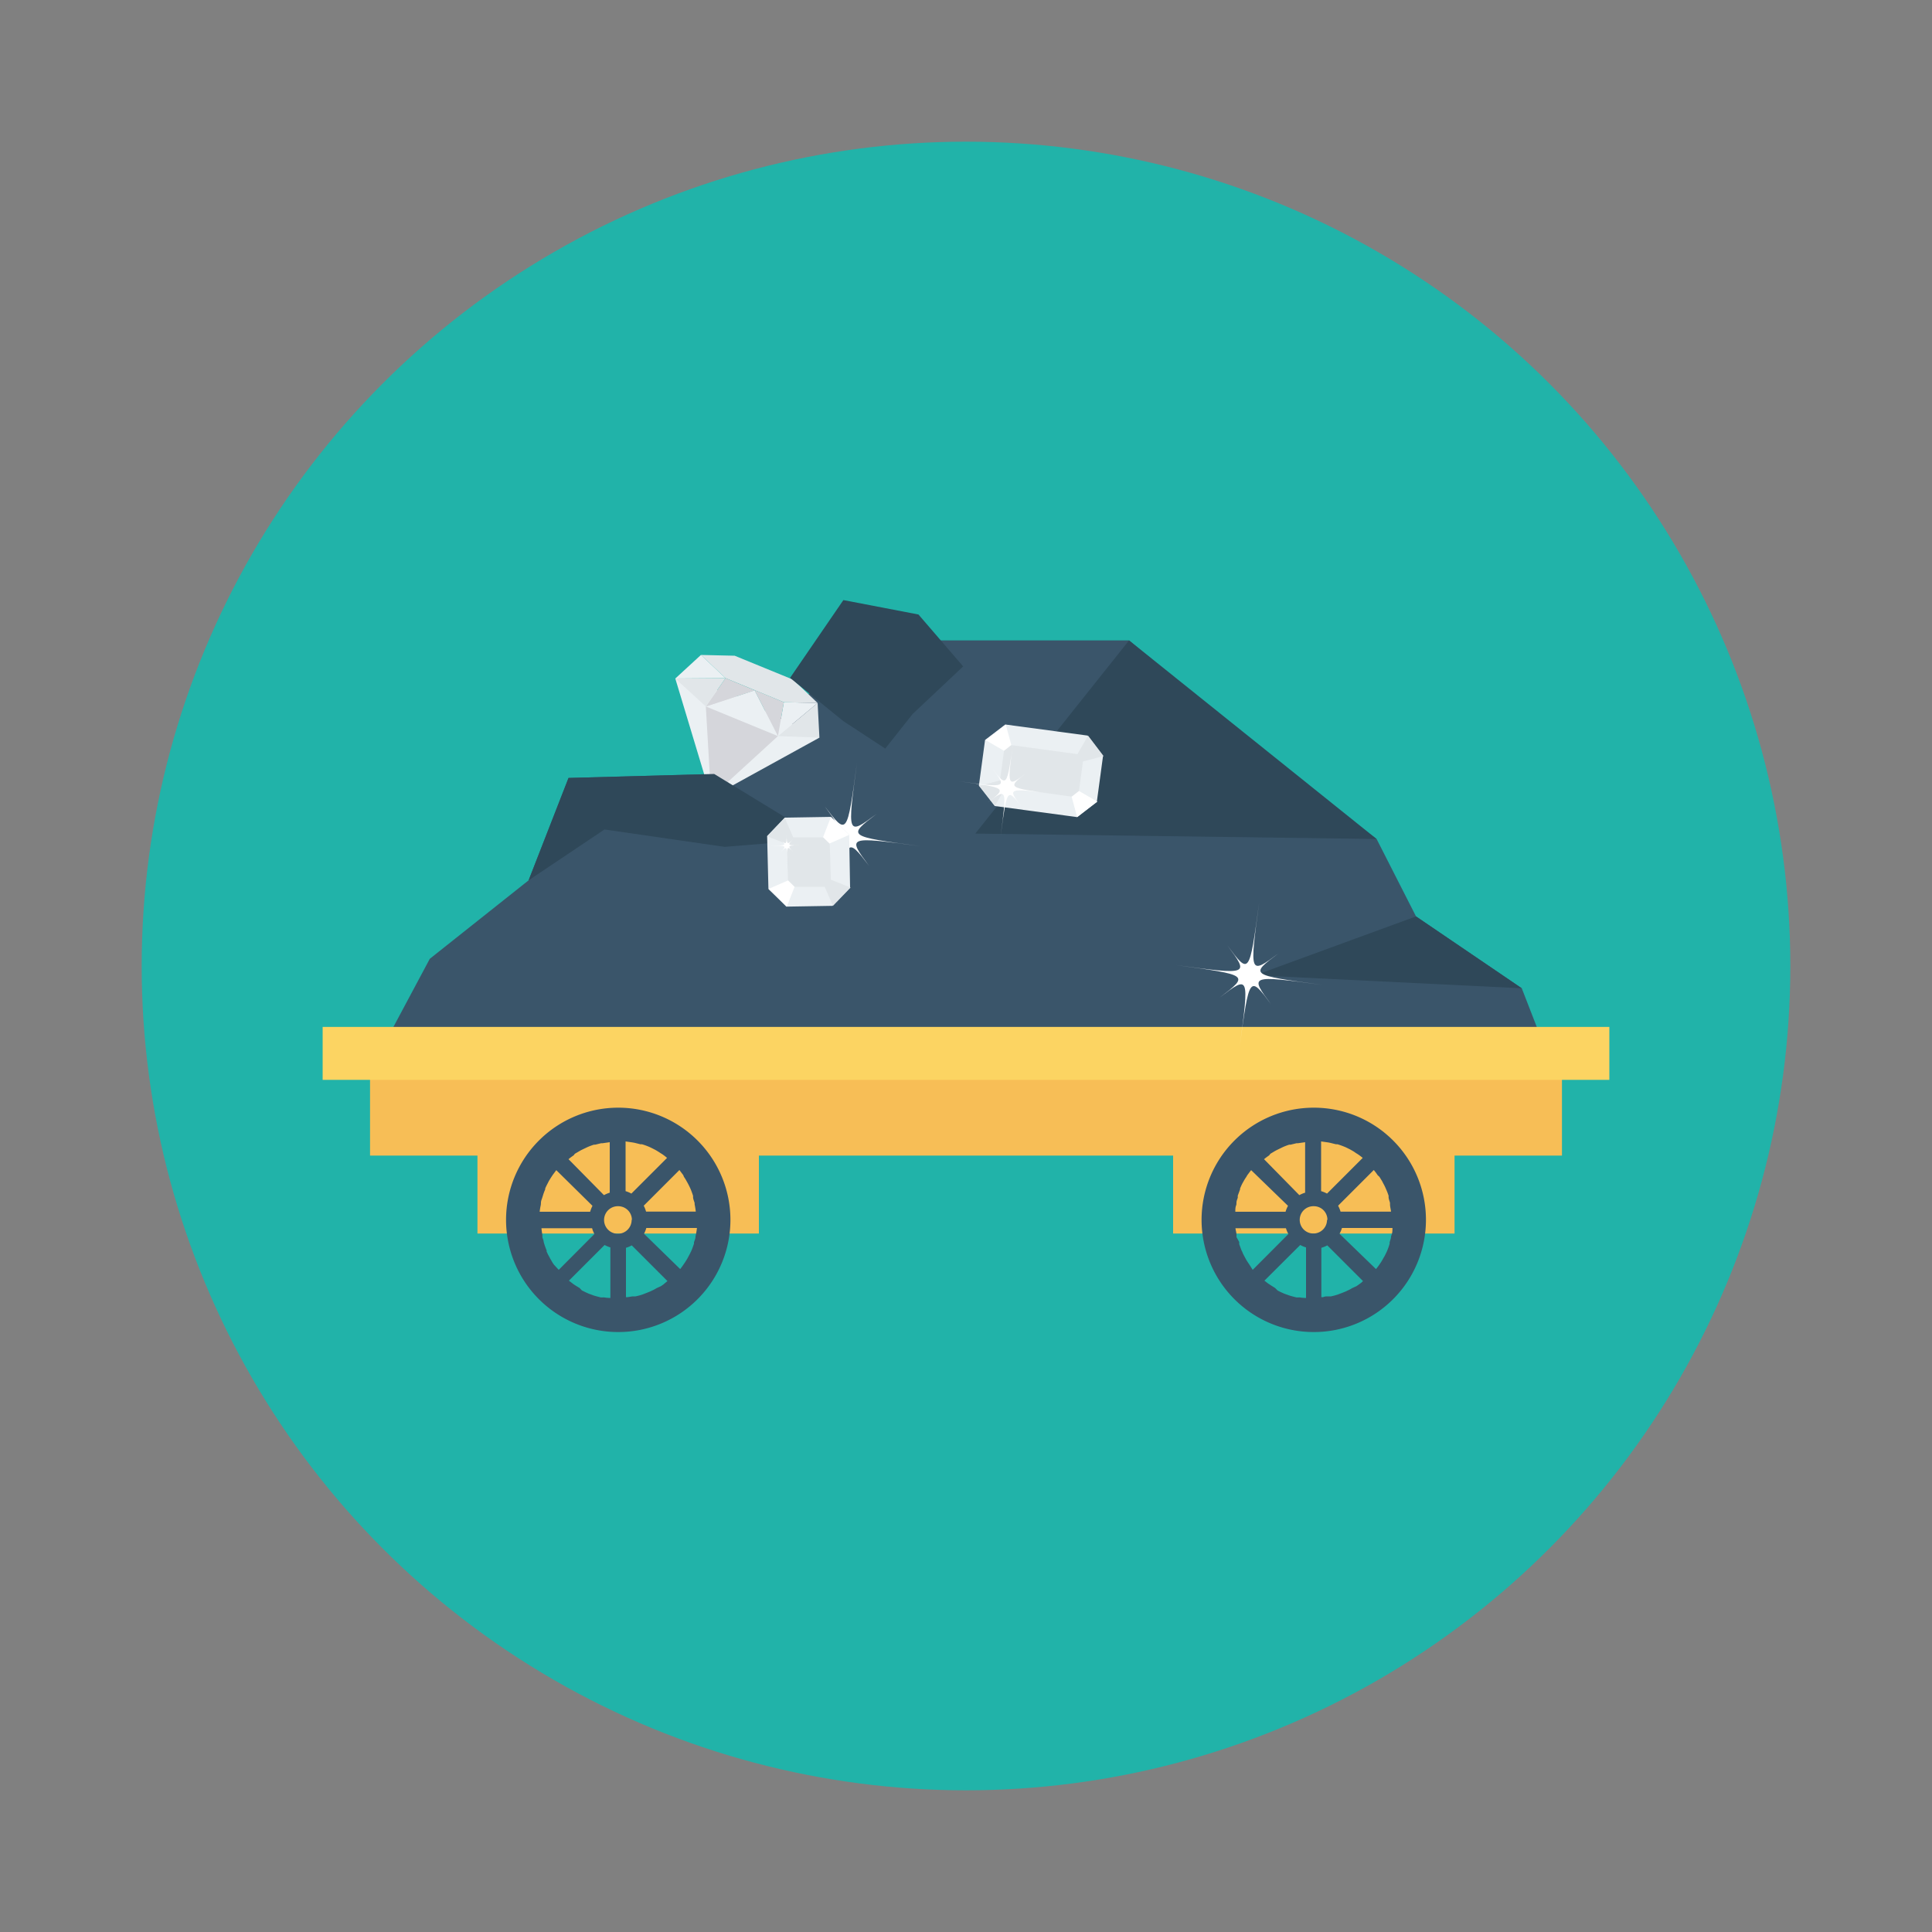 <svg id="Layer_1" height="512" viewBox="0 0 150 150" width="512" xmlns="http://www.w3.org/2000/svg" data-name="Layer 1"><rect x="0" y="0" width="150" height="150" fill="#808080" stroke="none"/><circle cx="75" cy="75" fill="#21b3a9" r="64"/><path d="m120.11 81.78-1.96-5.05-8.21-5.58-3.06-6.01-6.86-5.07-12.36-10.35h-19.93l-12.28 10.37-11.31.31-3.1 7.95-7.67 6.09-3.92 7.34z" fill="#3a556a"/><path d="m63.62 57.27-8.41 4.63-2.78-9.22 4.24 1.18z" fill="#ebf0f3"/><path d="m60.4 57.15-5.19 4.75-.41-7.05 1.87-.99z" fill="#d5d6db"/><path d="m61.58 52.77-4.54-1.86-2.62-.06 1.91 1.8 4.53 1.87 2.62.06z" fill="#e1e6e9"/><path d="m63.48 54.58.14 2.69-3.22-.12z" fill="#e1e6e9"/><path d="m60.86 54.52-.46 2.63 3.08-2.57z" fill="#ebf0f3"/><path d="m60.4 57.15-5.6-2.3 3.79-1.26z" fill="#ebf0f3"/><path d="m58.57 53.57 1.83 3.58.46-2.63z" fill="#d5d6db"/><path d="m56.33 52.65-1.53 2.2 3.82-1.25z" fill="#d5d6db"/><path d="m56.33 52.65-3.9.03 1.99-1.83z" fill="#ebf0f3"/><path d="m52.43 52.68 3.9-.03-1.53 2.2z" fill="#e1e6e9"/><path d="m121.27 82.72h-92.54v7h8.34v6.05h21.85v-6.05h32.16v6.05h21.85v-6.05h8.34z" fill="#f7be56"/><path d="m25.05 79.73h99.9v4.11h-99.9z" fill="#fcd462"/><path d="m102 86a8.71 8.71 0 1 0 8.71 8.71 8.7 8.7 0 0 0 -8.71-8.71zm6 10c0 .15-.07.3-.11.45v.11a4.56 4.56 0 0 1 -.18.52c-.06.15-.14.3-.21.44l-.09.15c-.06.11-.12.22-.19.33l-.09.13a3.79 3.79 0 0 1 -.3.4l-2.83-2.74a2.25 2.25 0 0 0 .19-.45h3.92c0 .19 0 .38-.08.56zm-2.5 3.73-.19.13-.31.14-.21.12-.29.14-.27.11-.37.14-.23.07-.29.07h-.24c-.12 0-.25 0-.37.06h-.14v-3.83a2.34 2.34 0 0 0 .46-.19l2.77 2.77c-.08.1-.21.19-.34.28zm-4.63 1h-.22l-.31-.08-.21-.06-.42-.15-.2-.09a3.18 3.18 0 0 1 -.32-.16l-.19-.19-.27-.17-.17-.11c-.14-.09-.26-.19-.39-.29l2.78-2.77a2.25 2.25 0 0 0 .45.19v3.92h-.13c-.16-.01-.27-.02-.42-.05zm-3.87-2.55-.1-.15a3.21 3.21 0 0 1 -.19-.31l-.09-.17a2.64 2.64 0 0 1 -.18-.38l-.05-.09-.18-.49v-.17l-.21-.37v-.18c0-.16-.06-.34-.08-.51h3.92a2.25 2.25 0 0 0 .19.45l-2.77 2.78zm-1-4.81c0-.13.06-.25.1-.38v-.16l.18-.49v-.07c.06-.14.12-.28.19-.41l.09-.16a3.45 3.45 0 0 1 .2-.32l.08-.14c.1-.13.19-.26.3-.39l2.86 2.77a2.34 2.34 0 0 0 -.19.46h-3.9c0-.19 0-.37.08-.54zm2.63-3.79.35-.21.13-.07.47-.23a4.65 4.65 0 0 1 .52-.2h.11l.45-.11h.11l.56-.08v3.92a2.25 2.25 0 0 0 -.45.19l-2.74-2.79c.13-.11.27-.21.4-.3zm4.65-.85.44.11h.12a5.17 5.17 0 0 1 .51.18c.16.06.3.14.45.21l.14.08a2.66 2.66 0 0 1 .33.21l.13.08a3.79 3.79 0 0 1 .4.3l-2.77 2.77a2.34 2.34 0 0 0 -.46-.19v-3.86l.56.08zm3.82 2.64.21.34.07.14a4.09 4.09 0 0 1 .23.47 4.65 4.65 0 0 1 .2.52v.1c0 .15.08.31.11.46v.1c0 .19.06.38.08.57h-3.92a2.34 2.34 0 0 0 -.19-.46l2.77-2.77a3.79 3.79 0 0 1 .3.4zm-4.07 3.34a1.06 1.06 0 1 1 -1.03-1.06 1.05 1.05 0 0 1 1.06 1.06z" fill="#3a556a"/><path d="m48 86a8.71 8.71 0 1 0 8.71 8.71 8.71 8.71 0 0 0 -8.71-8.71zm6 10c0 .15-.07.3-.12.45v.11c-.06.18-.12.35-.19.52-.07.15-.14.3-.22.44l-.08.15c-.06.11-.13.22-.2.33l-.09.13c-.09.14-.19.27-.29.4l-2.81-2.74a2.23 2.23 0 0 0 .18-.45h3.93a5 5 0 0 1 -.09.56zm-2.5 3.73-.19.13-.31.14-.21.12-.29.14-.27.11-.36.14-.23.07-.3.07h-.23l-.38.06h-.13v-3.83a2.25 2.25 0 0 0 .45-.19l2.77 2.77zm-4.63 1h-.23l-.31-.08-.21-.06-.41-.15-.2-.09-.33-.16-.18-.19-.28-.17-.17-.11-.38-.29 2.77-2.77a2.53 2.53 0 0 0 .45.19v3.92h-.12c-.16-.01-.27-.02-.42-.05zm-3.87-2.55-.1-.15-.18-.31-.09-.17c-.07-.12-.13-.25-.19-.38v-.09a4.84 4.84 0 0 1 -.18-.49l-.05-.17c0-.12-.07-.24-.1-.37v-.18a4.18 4.18 0 0 1 -.07-.51h3.93a2.23 2.23 0 0 0 .18.45l-2.77 2.78zm-1-4.81c0-.13.06-.25.1-.38l.05-.16a4.09 4.09 0 0 1 .18-.49v-.07c.06-.14.13-.28.2-.41l.08-.16c.07-.11.13-.22.2-.32l.09-.14.29-.39 2.81 2.77a2.32 2.32 0 0 0 -.18.46h-3.92a4.34 4.34 0 0 1 .09-.54zm2.63-3.79.36-.21.12-.07.48-.23a4.81 4.81 0 0 1 .53-.2h.1l.45-.11h.11l.56-.08v3.92a2.53 2.53 0 0 0 -.45.19l-2.75-2.79a3.79 3.79 0 0 1 .4-.3zm4.65-.85.44.11h.12a4.4 4.4 0 0 1 .51.18c.15.06.3.14.44.21l.15.08c.11.07.22.13.33.21l.13.08a3.68 3.68 0 0 1 .39.3l-2.77 2.77a2.25 2.25 0 0 0 -.45-.19v-3.86l.55.08zm3.82 2.64a3.13 3.13 0 0 1 .21.34l.08.14c.08.15.16.31.23.47.07.17.13.34.19.52v.1c0 .15.08.31.12.46v.1a5.62 5.62 0 0 1 .09.57h-3.86a2.32 2.32 0 0 0 -.18-.46l2.77-2.77.3.4zm-4.06 3.34a1.07 1.07 0 1 1 -1.04-1.06 1.06 1.06 0 0 1 1.06 1.06z" fill="#3a556a"/><g fill="#2f4859"><path d="m87.66 49.72-11.94 15 31.16.42z"/><path d="m109.94 71.15-12.49 4.57 20.7 1.01z"/><path d="m55.45 60.09 8.27 5.05-7.46.61-9.33-1.35-5.89 3.95 3.1-7.95z"/><path d="m65.48 55.99-4.14-3.36 4.14-6.04 5.83 1.12 3.47 4.03-3.92 3.69-2.13 2.69z"/></g><path d="m83.63 63.44-6.39-.86-1.24-1.58.48-3.55 1.57-1.2 6.39.86 1.2 1.58-.48 3.55z" fill="#ebf0f3"/><path d="m85.2 62.24-1.43-.83-5.25-3.56-.43-1.59-1.57 1.2 1.43.83 5.25 3.56.43 1.59z" fill="#fff"/><path d="m85.68 58.7-1.6.42-6.01 2.03-.83 1.43-1.2-1.57 1.6-.42 6.01-2.04.83-1.43z" fill="#e1e6e9"/><path d="m83.77 61.41.31-2.29-.43-.57-5.14-.7-.56.44-.31 2.29c.14.2.28.38.43.57l5.14.7z" fill="#e1e6e9"/><path d="m76.69 62.31c1.49-1.14 1.49-1.14-2.23-1.65 3.72.51 3.72.51 2.58-1 1.14 1.5 1.14 1.5 1.65-2.23-.51 3.73-.51 3.73 1 2.59-1.5 1.14-1.5 1.14 2.23 1.64-3.73-.5-3.73-.5-2.59 1-1.14-1.49-1.14-1.49-1.64 2.23.49-3.72.49-3.72-1-2.58z" fill="#fff"/><path d="m63.44 66.64c2.29-1.75 2.29-1.75-3.41-2.52 5.7.77 5.7.77 4-1.52 1.74 2.29 1.74 2.29 2.51-3.41-.77 5.7-.77 5.7 1.52 4-2.29 1.74-2.29 1.74 3.41 2.51-5.7-.77-5.7-.77-4 1.52-1.75-2.29-1.75-2.29-2.52 3.42.78-5.75.78-5.75-1.51-4z" fill="#fff"/><path d="m94.71 77.44c2.29-1.74 2.29-1.74-3.41-2.51 5.7.77 5.7.77 4-1.52 1.7 2.29 1.7 2.29 2.47-3.41-.77 5.7-.77 5.7 1.52 4-2.29 1.7-2.29 1.7 3.41 2.47-5.7-.77-5.7-.77-4 1.52-1.7-2.29-1.7-2.29-2.47 3.41.77-5.7.77-5.7-1.52-3.96z" fill="#fff"/><path d="m59.66 69-.1-4.09 1.37-1.43 3.58-.06 1.42 1.38.07 4.11-1.37 1.42-3.58.06z" fill="#ebf0f3"/><path d="m61.09 70.39.6-1.54 2.73-3.37 1.51-.66-1.42-1.38-.6 1.54-2.73 3.38-1.52.66z" fill="#fff"/><path d="m64.67 70.33-.66-1.52-2.92-3.28-1.53-.6 1.37-1.43.66 1.52 2.92 3.28 1.53.61z" fill="#e1e6e9"/><path d="m61.69 68.85h2.32l.5-.52-.09-2.82-.51-.5h-2.32l-.5.51.09 2.83z" fill="#e1e6e9"/><path d="m60.59 65.17c.5.48.5.48.48-.91 0 1.39 0 1.39.51.89-.49.5-.49.5.9.48-1.39 0-1.39 0-.89.5-.5-.48-.5-.48-.47.91 0-1.39 0-1.39-.51-.89.48-.5.48-.5-.91-.48 1.39-.02 1.39-.02.89-.5z" fill="#fff"/></svg>